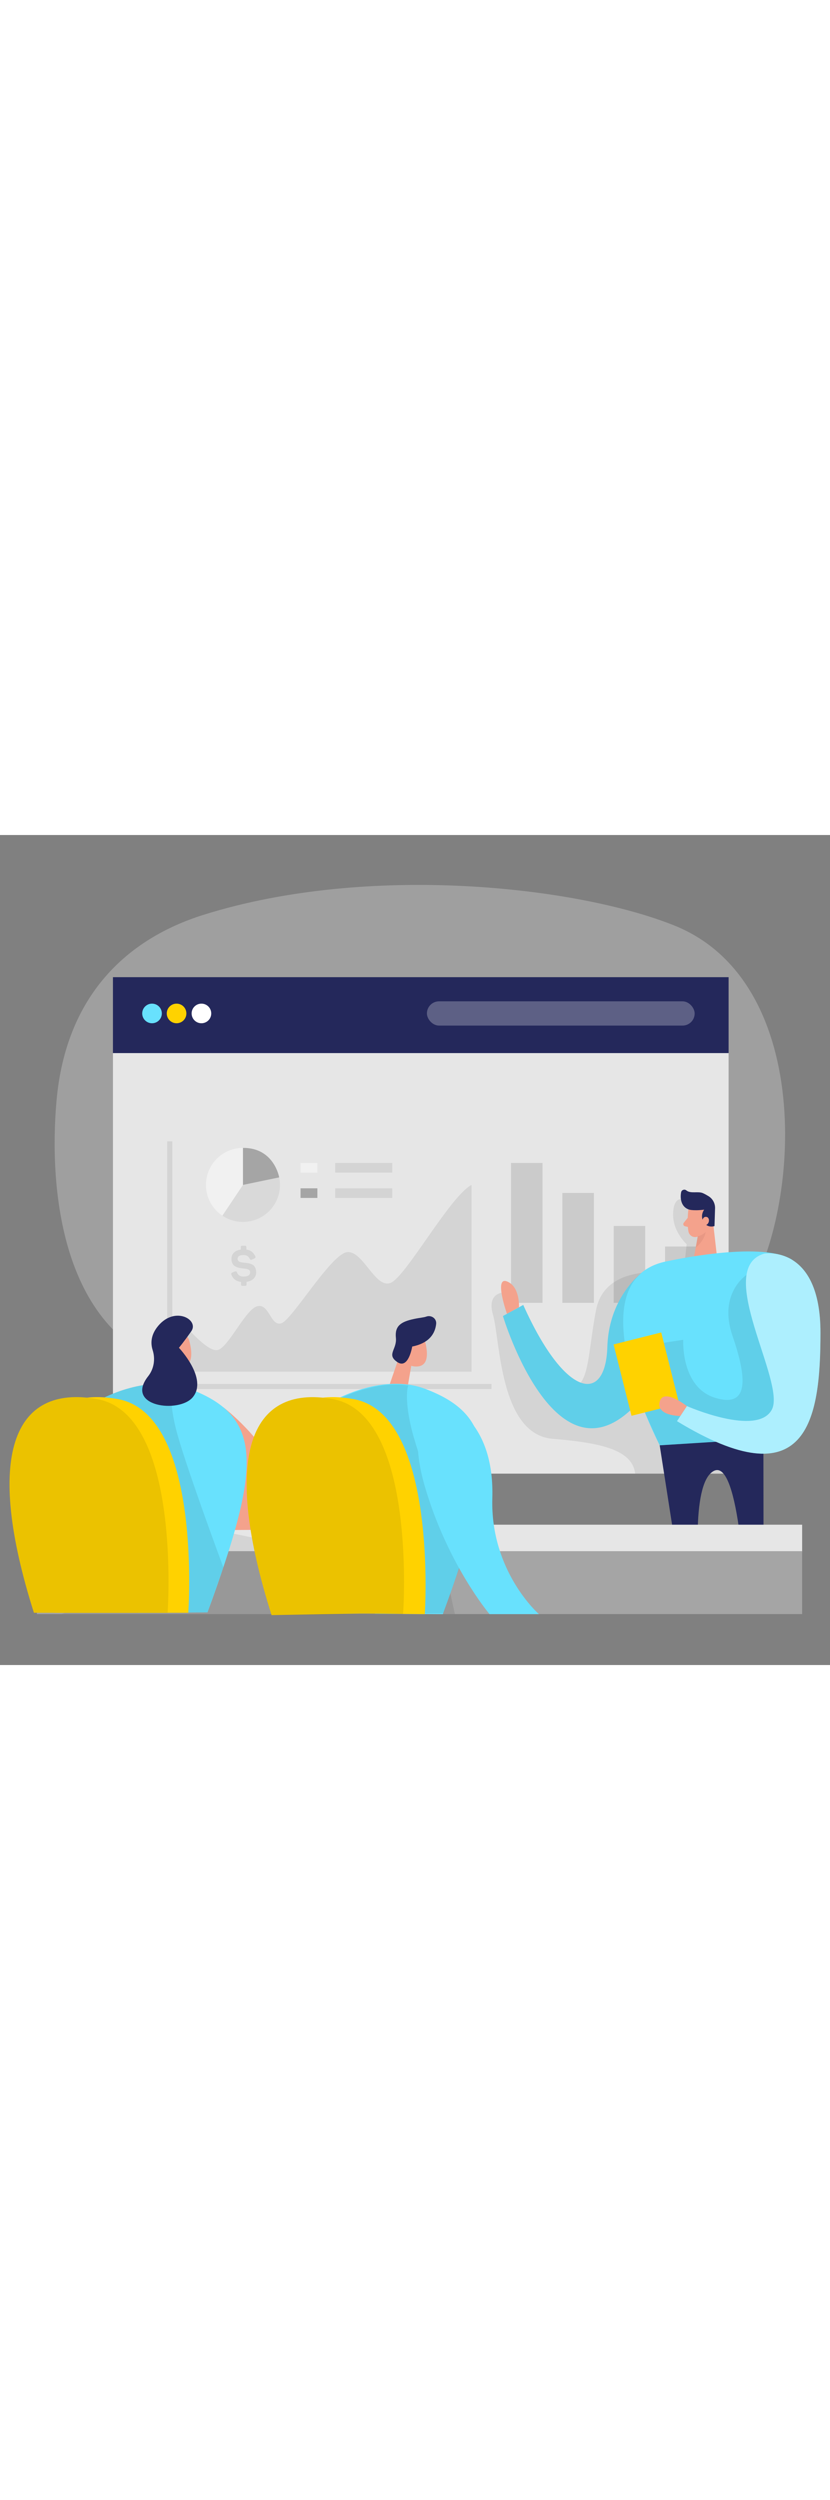 <svg id="_0568_team_presentation_6" xmlns="http://www.w3.org/2000/svg" viewBox="0 0 500 500" data-imageid="team-presentation-6-16" imageName="Team Presentation 6" class="illustrations_image" style="width: 166px;"><rect x="0" y="0" width="500" height="500" fill="#808080" stroke="none"/><defs><style>.cls-1_team-presentation-6-16,.cls-2_team-presentation-6-16,.cls-3_team-presentation-6-16{fill:#fff;}.cls-4_team-presentation-6-16{fill:#f4a28c;}.cls-5_team-presentation-6-16{fill:#a5a5a5;}.cls-2_team-presentation-6-16{opacity:.26;}.cls-6_team-presentation-6-16,.cls-7_team-presentation-6-16{fill:#e6e6e6;}.cls-7_team-presentation-6-16{opacity:.3;}.cls-8_team-presentation-6-16,.cls-9_team-presentation-6-16{fill:none;}.cls-8_team-presentation-6-16,.cls-10_team-presentation-6-16{opacity:.08;}.cls-11_team-presentation-6-16{fill:#ce8172;opacity:.31;}.cls-9_team-presentation-6-16{opacity:.12;}.cls-3_team-presentation-6-16{opacity:.46;}.cls-12_team-presentation-6-16{fill:#24285b;}.cls-10_team-presentation-6-16,.cls-13_team-presentation-6-16,.cls-14_team-presentation-6-16{fill:#000001;}.cls-14_team-presentation-6-16{opacity:.1;}.cls-15_team-presentation-6-16{fill:#ffd200;}.cls-16_team-presentation-6-16{fill:#68e1fd;}</style></defs><g id="bg_team-presentation-6-16"><path class="cls-7_team-presentation-6-16" d="m122.81,48.01c-46.47,14.54-83.09,48.78-88.75,111.94-4.77,53.22,2.32,147.24,80.64,162.82,152.39,30.33,276.97,40.41,332.86-41.38,34.53-50.54,44.93-192.22-41.31-226.87-58.48-23.49-183.86-37.67-283.44-6.51Z"/></g><g id="screen_team-presentation-6-16"><rect class="cls-6_team-presentation-6-16" x="68.04" y="131.36" width="370.88" height="253.35"/><rect class="cls-12_team-presentation-6-16" x="68.04" y="85.64" width="370.88" height="45.72"/><g class="cls-9_team-presentation-6-16"><rect class="cls-13_team-presentation-6-16" x="400.63" y="247.91" width="18.97" height="33.92" transform="translate(820.24 529.73) rotate(-180)"/><rect class="cls-13_team-presentation-6-16" x="369.71" y="235.5" width="18.97" height="46.32" transform="translate(758.39 517.33) rotate(-180)"/><rect class="cls-13_team-presentation-6-16" x="338.78" y="215.63" width="18.97" height="66.2" transform="translate(696.54 497.45) rotate(-180)"/><rect class="cls-13_team-presentation-6-16" x="307.86" y="197.55" width="18.97" height="84.28" transform="translate(634.69 479.37) rotate(-180)"/></g><path class="cls-10_team-presentation-6-16" d="m109.8,323.3v-29.85s14.75,18.18,21.27,16.81c6.52-1.37,16.81-24.7,24.01-26.42s7.89,12.35,14.41,10.29c6.52-2.06,30.19-42.2,39.79-42.88,9.61-.69,16.81,22.3,26.07,18.52s35.68-52.14,48.71-59v112.52H109.8Z"/><g class="cls-8_team-presentation-6-16"><polygon class="cls-13_team-presentation-6-16" points="296.08 333.76 100.71 333.76 100.71 184.53 103.8 184.53 103.8 330.67 296.08 330.67 296.08 333.76"/></g><rect class="cls-10_team-presentation-6-16" x="201.91" y="197.57" width="34.38" height="5.79"/><rect class="cls-10_team-presentation-6-16" x="201.91" y="212.83" width="34.38" height="5.79"/><rect class="cls-3_team-presentation-6-16" x="181.06" y="197.57" width="10.14" height="5.79"/><rect class="cls-5_team-presentation-6-16" x="181.06" y="212.83" width="10.14" height="5.79"/><path class="cls-3_team-presentation-6-16" d="m168.67,210.78c0,12.32-9.99,22.3-22.3,22.3-4.59,0-8.85-1.39-12.4-3.76-5.97-4-9.9-10.81-9.9-18.54,0-12.31,9.99-22.3,22.3-22.3,10.75,0,19.73,7.62,21.83,17.76h0c.11.6.22,1.21.3,1.81.11.89.17,1.8.17,2.73Z"/><path class="cls-5_team-presentation-6-16" d="m146.36,188.48v22.3l21.84-4.54s-3.05-17.91-21.84-17.76Z"/><path class="cls-14_team-presentation-6-16" d="m168.67,210.78c0,12.32-9.99,22.3-22.3,22.3-4.59,0-8.85-1.39-12.4-3.76l12.4-18.54,21.83-4.54c.11.6.22,1.21.3,1.81.11.89.17,1.8.17,2.73Z"/><path class="cls-10_team-presentation-6-16" d="m147.54,247.42c.66,0,.87.23.87.89v1.41c2.66.36,4.2,1.67,5.34,3.97.35.69.21,1.07-.57,1.42l-1.41.64c-.66.32-.98.18-1.36-.51-.79-1.49-1.74-2.21-3.71-2.2-2.45.02-3.57.74-3.56,2.39,0,1.07.99,1.72,2,1.92.49.11,1.18.22,2.08.3,1.62.13,2.42.24,3.84.72.72.25,1.27.54,1.71.91.81.74,1.54,2.18,1.55,4.03.02,3.14-2.07,5.29-5.79,5.86v1.5c.01.66-.19.89-.85.9h-1.59c-.66.01-.9-.21-.9-.88v-1.47c-2.9-.36-4.84-1.81-5.81-4.4-.23-.63,0-1.07.65-1.33l1.41-.53c.72-.26,1.04-.09,1.36.63.64,1.61,1.95,2.41,3.91,2.4,2.65-.02,3.97-.86,3.96-2.56,0-.89-.41-1.44-1.25-1.78-.84-.31-1.56-.42-2.86-.53-1.59-.13-2.48-.3-3.87-.81-.69-.26-1.24-.57-1.68-.94-.87-.77-1.57-2.15-1.58-3.91-.02-3.11,1.93-5.2,5.61-5.72v-1.41c-.01-.66.22-.9.88-.9h1.59Z"/><circle class="cls-16_team-presentation-6-16 targetColor" cx="91.58" cy="107.49" r="5.91" style="fill: rgb(104, 225, 253);"/><circle class="cls-15_team-presentation-6-16" cx="106.37" cy="107.49" r="5.91"/><circle class="cls-1_team-presentation-6-16" cx="121.35" cy="107.49" r="5.91"/><rect class="cls-2_team-presentation-6-16" x="257.18" y="100.19" width="161.29" height="14.61" rx="7.3" ry="7.3"/></g><g id="person_team-presentation-6-16"><path class="cls-10_team-presentation-6-16" d="m438.91,285.12v99.6h-56.27c-1.65-14.58-21.4-18.66-49.69-20.99-31.97-2.66-31.6-59.47-35.95-74.64-4.36-15.17,8.79-13.62,8.79-13.62,0,0,9.3,43.9,29.71,54.58,20.41,10.69,17.43-12.35,23.6-44.01s52.49-21.05,52.49-21.05l2.07-18.48s-8.07-7.26-8.17-17.44c-.12-10.17,4.58-9.74,4.58-9.74l12.04,5.43,2.74,19.84,14.06,40.52Z"/><path class="cls-4_team-presentation-6-16" d="m312.63,284.49s.76-12.45-7.23-15.57c-7.99-3.13,0,19.52,0,19.52l7.23-3.95Z"/><g id="person-2_team-presentation-6-16"><path class="cls-16_team-presentation-6-16 targetColor" d="m404.83,268.48c-6-7.03-16.9-7.03-23.14-.2-7.05,7.72-15.23,20.78-15.82,40.15-1.04,34.45-25.37,31.03-50.66-25.35l-12.24,6.69s33.5,111.38,84.69,48.22c31.16-38.45,25.99-59.17,17.17-69.5Z" style="fill: rgb(104, 225, 253);"/><path class="cls-10_team-presentation-6-16" d="m399.53,263.59c-4.21-3.08-9.94-2.8-13.81.68-7.5,6.75-19.14,20.91-19.85,44.16-1.04,34.45-25.37,31.03-50.66-25.35l-12.24,6.69s33.5,111.38,84.69,48.22c37.2-45.89,22.62-66.53,11.87-74.39Z"/><path class="cls-4_team-presentation-6-16" d="m414.7,225.49s-1.06,8.04.06,13.47c.45,2.2,2.64,3.64,4.84,3.15,2.73-.6,6.24-2.21,7.33-6.45l2.74-6.97s1.56-4.43-2.86-7.92c-4.42-3.49-11.7-.22-12.1,4.71Z"/><polygon class="cls-4_team-presentation-6-16" points="429.17 229.96 432.19 256.37 417.51 256.99 421.21 237.52 429.17 229.96"/><path class="cls-12_team-presentation-6-16" d="m416.7,225.92c1.41.14,4.01.24,7.5-.24,0,0-2.69,3.42-.33,7.41,2.36,4,6.55,2.49,6.55,2.49l.33-10.42c.19-3.03-1.28-5.94-3.86-7.55-1.05-.66-2.22-1.32-3.4-1.85-2.94-1.33-7.42.47-10.02-1.67-1.14-.94-2.88-.31-3.16,1.14-.61,3.15-.26,8.15,3.94,10.08.77.35,1.6.52,2.45.61Z"/><path class="cls-4_team-presentation-6-16" d="m423.01,232.81s.2-3.12,2.53-2.77c2.33.34,2.07,4.85-1.13,5.13l-1.4-2.36Z"/><path class="cls-4_team-presentation-6-16" d="m414.3,230.59l-2.4,3.02c-.59.75-.21,1.85.72,2.07l3.07.72-1.4-5.81Z"/><path class="cls-11_team-presentation-6-16" d="m420.22,241.75s2.73-.43,4.87-2.62c0,0-.42,4.85-5.97,9.41l1.1-6.79Z"/><path class="cls-16_team-presentation-6-16 targetColor" d="m402.37,256.68s54.52-12.21,74.05-1.26c19.53,10.95-18.8,114.13-18.8,114.13l-60.2-1.91s-52.67-100.49,4.96-110.97Z" style="fill: rgb(104, 225, 253);"/><path class="cls-10_team-presentation-6-16" d="m449.71,264.99s-17.22,11.16-8.46,36.64c8.77,25.48,10.2,43.77-10.5,37.38-20.69-6.39-19.17-34.93-19.17-34.93l-21.09,3.26-2.03,40.5,8.95,19.81,52.3-3.29,21.31-5.45,7.95-26.71-14.47-45.26-14.78-21.97Z"/><path class="cls-12_team-presentation-6-16" d="m420.26,420.3c.28-17.07,2.52-33.24,9.58-37.13,8-4.41,12.84,15.62,15.7,37.13h14.41l-.07-56.58-62.47,3.93,8.21,52.66h14.63Z"/><path class="cls-16_team-presentation-6-16 targetColor" d="m460.34,252.17s33.92-5.71,33.92,47.66-8.15,100.87-86.43,53.27l5.95-9.09s42.16,18.56,51.13,2.26c8.97-16.31-35.22-85.05-4.56-94.1Z" style="fill: rgb(104, 225, 253);"/><path class="cls-3_team-presentation-6-16" d="m460.34,252.17s33.92-5.71,33.92,47.66-8.15,100.87-86.43,53.27l5.95-9.09s42.16,18.56,51.13,2.26c8.97-16.31-35.22-85.05-4.56-94.1Z"/><rect class="cls-15_team-presentation-6-16" x="374.58" y="302.59" width="29.61" height="44.32" transform="translate(-67.46 104.81) rotate(-14.12)"/><path class="cls-4_team-presentation-6-16" d="m413.77,344.02s-14.13-11.2-16.36-2.64c-2.23,8.56,12.44,8.62,12.44,8.62l3.91-5.98Z"/></g></g><g id="audiences_team-presentation-6-16"><rect class="cls-6_team-presentation-6-16" x="22.24" y="415.47" width="460.98" height="16.72"/><rect class="cls-5_team-presentation-6-16" x="22.24" y="431.42" width="460.98" height="37.89"/><path class="cls-10_team-presentation-6-16" d="m89.06,415.98s-15.47,39.7-51.97,53.32h236.93l-4.73-21.8-154.65-32.04-25.59.51Z"/><path class="cls-4_team-presentation-6-16" d="m134.55,344.75s24.68,18.51,35.24,44.53c5.66,13.95-4.43,29.22-19.48,29.32l-28.96.19,13.2-74.04Z"/><polygon class="cls-4_team-presentation-6-16" points="105.82 319.75 103.58 332.69 91.93 333.54 99.02 312.84 105.82 319.75"/><path class="cls-4_team-presentation-6-16" d="m101.74,300.63c4.32-3.56,10.89-1.23,12.32,4.18,1.58,5.93,2.66,14.6-4.21,15.31-10.53,1.08-12.36-12.49-12.36-12.49,0,0,.98-4.3,4.25-7Z"/><path class="cls-4_team-presentation-6-16" d="m103.77,310.4s-1.09-2.72-3.25-.85c-2.16,1.87.73,4.88,2.41,4.25,1.68-.63.84-3.4.84-3.4Z"/><path class="cls-16_team-presentation-6-16 targetColor" d="m60.94,339.81s28.06-15.58,53.03-6.26c45.45,16.95,42.95,47.42,11.04,134.74l-41.86.23-22.21-128.7Z" style="fill: rgb(104, 225, 253);"/><path class="cls-10_team-presentation-6-16" d="m103.86,331.05s-2.7,6.64,1.95,25.98c4.65,19.34,28.73,84.13,28.73,84.13l-9.55,27.12h-15.23s-46.81-129.5-46.81-129.5c0,0,21.17-10.98,40.9-7.73Z"/><path class="cls-15_team-presentation-6-16" d="m113.42,468.51s8.6-119.47-42.4-128.7c-51-9.23-67.95,34.61-38.14,128.7h80.54Z"/><path class="cls-15_team-presentation-6-16" d="m100.97,468.51s8.6-119.47-42.4-128.7c-51-9.23-67.95,34.61-38.14,128.7h80.54Z"/><path class="cls-10_team-presentation-6-16" d="m100.97,468.51s8.6-119.47-42.4-128.7c-51-9.23-67.95,34.61-38.14,128.7h80.54Z"/><path class="cls-12_team-presentation-6-16" d="m89.29,325.99c3.48-4.42,4.38-10.34,2.67-15.71-1.28-4.04-1.2-9.22,3.4-14.66,10.17-12.05,24.7-3.55,19.88,3.31-4.81,6.86-7.45,9.96-7.45,9.96,0,0,17.56,18.45,8.4,29.71-8.14,10.01-41.4,5.79-26.9-12.61Z"/><polygon class="cls-4_team-presentation-6-16" points="247.75 319.75 245.52 332.69 233.87 333.54 240.96 312.84 247.75 319.75"/><path class="cls-4_team-presentation-6-16" d="m243.68,300.63c4.32-3.56,10.89-1.23,12.32,4.18,1.58,5.93,2.66,14.6-4.21,15.31-10.53,1.08-12.36-12.49-12.36-12.49,0,0,.98-4.3,4.25-7Z"/><path class="cls-4_team-presentation-6-16" d="m245.7,310.4s-1.09-2.72-3.25-.85c-2.16,1.87.73,4.88,2.41,4.25,1.68-.63.84-3.4.84-3.4Z"/><path class="cls-12_team-presentation-6-16" d="m248.32,308.14s-2.2,13.95-8.96,9.37c-6.76-4.58-.13-7.52-.87-14.65-.74-7.13,3.02-9.66,10.9-11.33,3.61-.77,5.81-.85,7.41-1.43,3.02-1.09,6.28,1.17,5.95,4.37-.57,5.5-3.8,11.54-14.43,13.67Z"/><path class="cls-16_team-presentation-6-16 targetColor" d="m202.87,339.81s28.06-15.58,53.03-6.26c45.45,16.95,42.81,48.48,10.89,135.79l-40.84-.24-23.07-129.29Z" style="fill: rgb(104, 225, 253);"/><path class="cls-10_team-presentation-6-16" d="m245.92,331.64s-2.7,6.64,1.95,25.98c4.65,19.34,28.73,84.13,28.73,84.13l-9.55,27.12h-15.23s-46.81-129.5-46.81-129.5c0,0,21.17-10.98,40.9-7.73Z"/><path class="cls-15_team-presentation-6-16" d="m255.9,469.34s8.06-120.3-42.94-129.53c-51-9.23-67.95,34.61-38.14,128.7l81.08.82Z"/><path class="cls-15_team-presentation-6-16" d="m242.91,468.51s8.6-119.47-42.4-128.7c-51-9.23-66.72,36.03-36.91,130.13l79.3-1.43Z"/><path class="cls-10_team-presentation-6-16" d="m242.83,469.2s8.68-120.16-42.32-129.39c-51-9.23-66.72,36.03-36.91,130.13l79.23-.74Z"/><path class="cls-16_team-presentation-6-16 targetColor" d="m251.78,363.87c.86-16.4,21.69-23.04,31.99-10.24,7.96,9.89,13.45,24.45,12.82,45.91-1.29,44.13,28.04,69.79,28.04,69.79h-29.74s-25.26-29.85-38.99-77c-3.46-11.88-4.5-21.19-4.12-28.46Z" style="fill: rgb(104, 225, 253);"/></g></svg>